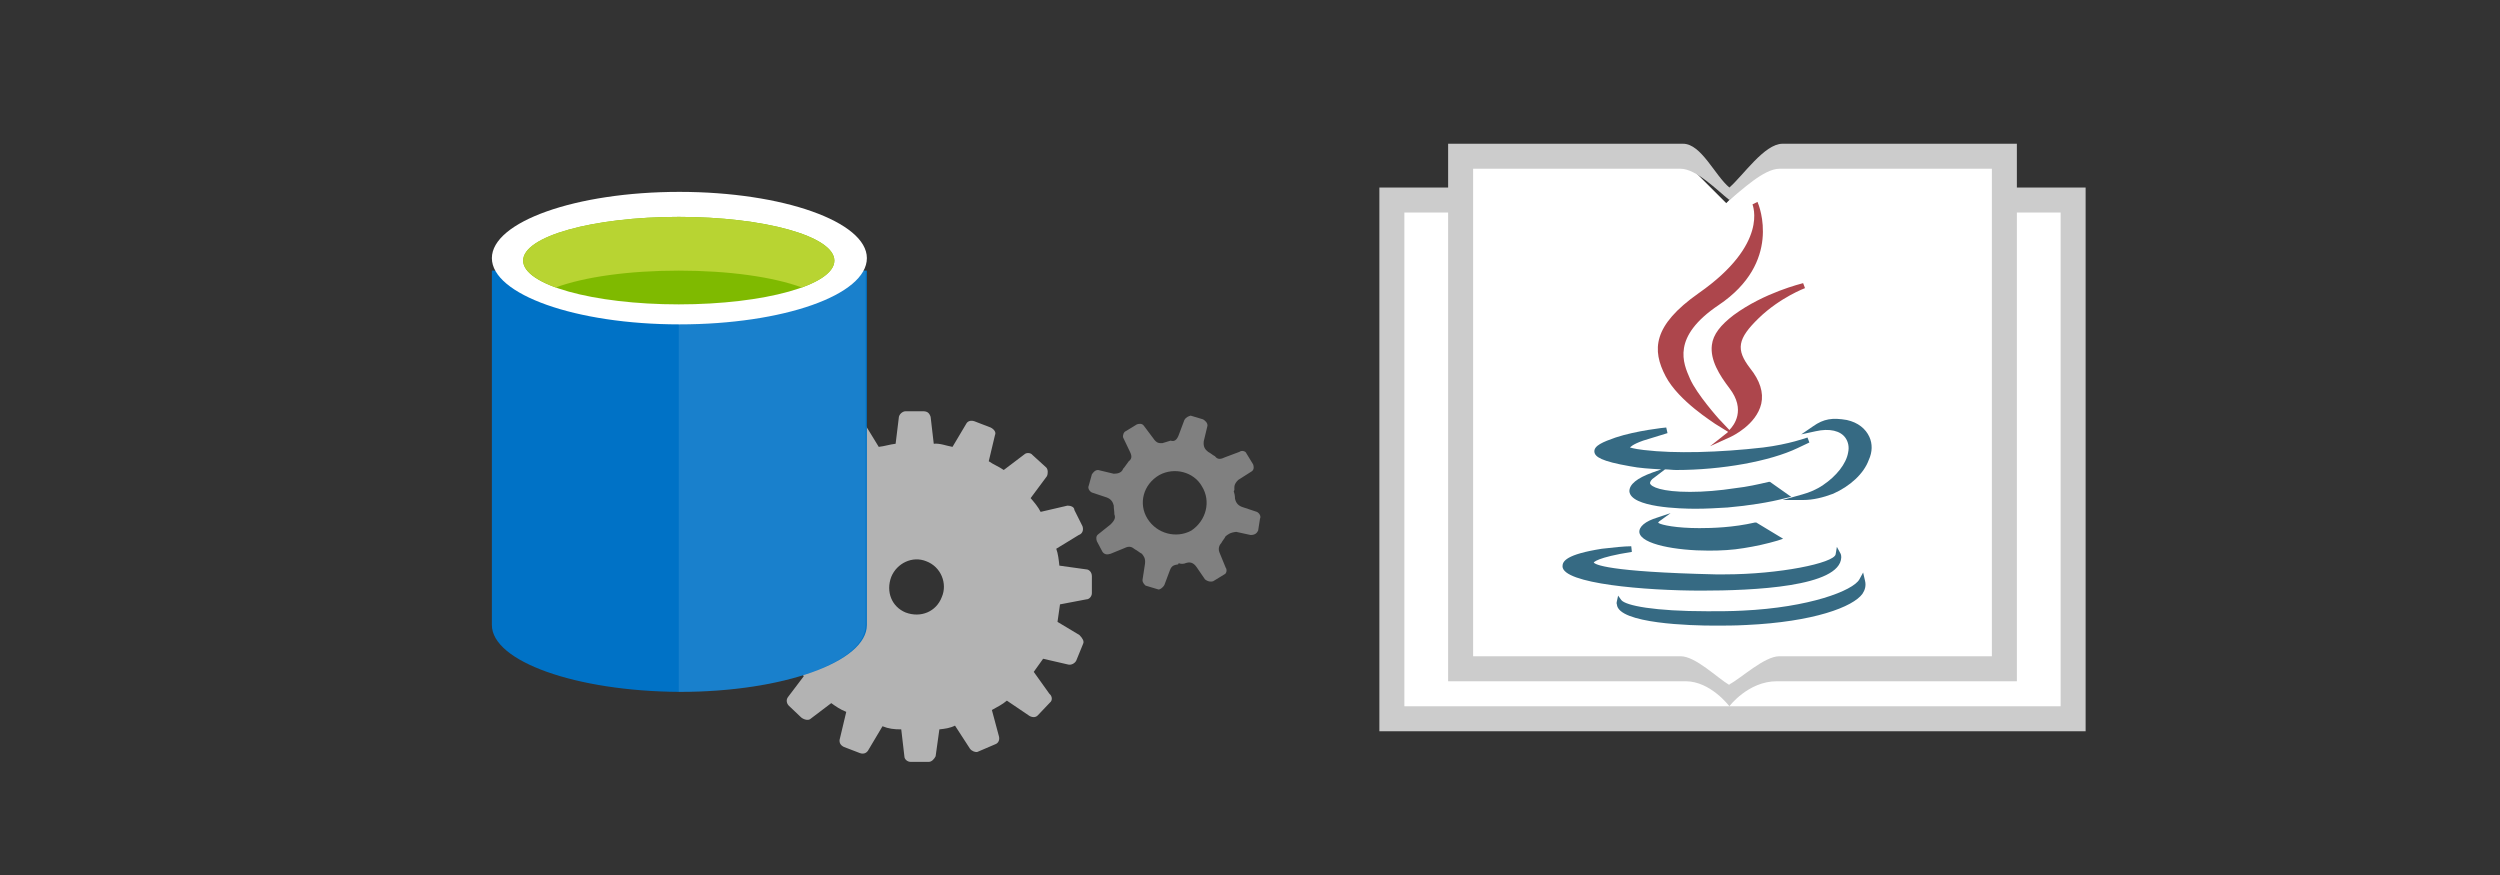 <?xml version="1.0" encoding="utf-8"?>
<!-- Generator: Adobe Illustrator 21.0.0, SVG Export Plug-In . SVG Version: 6.00 Build 0)  -->
<svg version="1.1" xmlns="http://www.w3.org/2000/svg" xmlns:xlink="http://www.w3.org/1999/xlink" x="0px" y="0px"
	 viewBox="0 0 400 140" style="enable-background:new 0 0 400 140;" xml:space="preserve">
<rect x="0" y="0" width="400" height="140" fill="#333333" stroke="none"/>
<style type="text/css">
	.st0{display:none;}
	.st1{display:inline;fill:#E1E5EA;}
	.st2{fill:#AAD2F2;}
	.st3{fill:#FFFFFF;}
	.st4{fill:#CCCCCC;}
	.st5{fill:#2E2E2E;}
	.st6{fill:#AFD3AF;}
	.st7{fill:#5D5F5E;}
	.st8{opacity:0.25;fill:#FFFFFF;}
	.st9{fill:#909090;}
	.st10{fill:none;stroke:#909090;stroke-miterlimit:10;stroke-dasharray:2,2;}
	.st11{fill-rule:evenodd;clip-rule:evenodd;fill:#999999;}
	.st12{fill:#60A860;}
	.st13{fill:#88BE88;}
	.st14{fill:#231F20;}
	.st15{display:none;fill:#7DB912;}
	.st16{fill:#666666;}
	.st17{fill:#1A1A1A;}
	.st18{fill:#0072C6;}
	.st19{opacity:0.1;fill:#FFFFFF;enable-background:new    ;}
	.st20{fill:#7FBA00;}
	.st21{fill:#B8D432;}
	.st22{fill:#999999;}
	.st23{fill:none;stroke:#000000;stroke-width:4;stroke-miterlimit:10;}
	.st24{fill:#80A58E;}
	.st25{fill:none;stroke:#000000;stroke-width:3;stroke-miterlimit:10;}
	.st26{fill:#20598C;}
	.st27{fill:#333333;}
	.st28{fill:none;stroke:#32145A;stroke-width:4;stroke-miterlimit:10;}
	.st29{fill:none;stroke:#FFFFFF;stroke-width:4;stroke-miterlimit:10;}
	.st30{fill:none;stroke:#FFFFFF;stroke-width:3;stroke-miterlimit:10;}
	.st31{fill:#DF5C2B;}
	.st32{fill:#316389;}
	.st33{fill:#638AA5;}
	.st34{fill:#633BA3;}
	.st35{fill:#5C2D91;}
	.st36{display:inline;fill:#FFFFFF;}
	.st37{fill:#998AAD;}
	.st38{fill:#BBB1C8;}
	.st39{fill:#80BCEB;}
	.st40{fill:#006020;}
	.st41{fill:#004B1C;}
	.st42{fill:#D38080;}
	.st43{fill:#E2AAAA;}
	.st44{fill:#C14949;}
	.st45{fill:#B72B2B;}
	.st46{fill:#0078D7;}
	.st47{opacity:0.25;}
	.st48{fill:#808080;}
	.st49{fill:#B3B3B3;}
	.st50{fill:#AD464C;}
	.st51{fill:#366A83;}
	.st52{fill:#619BB5;}
	.st53{fill:#395B71;}
	.st54{fill:#2C3E58;}
	.st55{fill:#FFFFFF;stroke:#60A860;stroke-width:4;stroke-miterlimit:10;}
</style>
<g id="bg_color" class="st0">
	<rect x="-0.3" class="st1" width="400" height="140"/>
</g>
<g id="titles">
	<g>
		<polygon class="st3" points="233.7,25 233.7,32 222.7,32 222.7,115 331.7,115 331.7,32 319.7,32 319.7,25 283.7,25 276.2,32.5 
			269.2,25.5 		"/>
		<g>
			<path id="outline_3_" class="st4" d="M322.7,30v-7h-37.5c-2.9,0-6.3,5.1-8.5,7c-2.3-1.9-4.5-7-7.4-7h-37.6v7h-11v87h113V30H322.7
				z M318.7,27v78h-34c-2.4,0-6.1,3.5-8,4.5V32c1.9-1.5,5.5-5,8-5H318.7z M235.7,27h33.2c2.5,0,5.9,3.5,7.8,5v77.6
				c-1.9-1.1-5.4-4.6-7.8-4.6h-33.2V27z M224.7,34h7v75h38c4,0,7,4,7,4h-52V34z M329.7,113h-53c0,0,3-4,7.6-4h38.4V34h7V113z"/>
		</g>
	</g>
	<path class="st48" d="M175.7,85.5c-0.4,0.3-0.3,0.8-0.2,1.1l0.9,1.7c0.3,0.4,0.7,0.5,1.3,0.3l2.2-0.9c0.8-0.4,1.2-0.2,1.7,0.2
		c0.4,0.2,0.7,0.5,1.1,0.7c0.3,0.4,0.6,0.7,0.5,1.6l-0.4,2.6c0,0.5,0.4,0.8,0.5,0.9l2,0.6c0.2,0.1,0.7-0.2,1-0.7l0.9-2.4
		c0.3-0.8,0.8-0.8,1.3-0.9l0.1-0.2c0.4,0.2,0.9,0.1,1.1,0c0.6-0.2,1.2-0.2,1.8,0.7l1.3,1.9c0.5,0.4,1,0.4,1.3,0.3l1.8-1.1
		c0.3-0.1,0.5-0.7,0.2-1.1l-0.9-2.2c-0.4-0.8-0.1-1.4,0.2-1.7c0.2-0.4,0.5-0.7,0.7-1.1c0.4-0.3,0.7-0.6,1.7-0.7l2.3,0.5
		c0.7,0,1-0.3,1.2-0.7l0.3-1.9c0.2-0.4-0.1-0.9-0.5-1.1l-2.4-0.8c-0.8-0.3-1-0.9-1.1-1.3c0-0.5-0.1-0.9-0.2-1.2l0.1-0.2
		c0-0.5-0.1-0.9,0.6-1.6l2.2-1.4c0.4-0.3,0.3-0.8,0.2-1.1l-1.1-1.8c-0.1-0.3-0.7-0.5-1.1-0.2l-2.4,0.9c-0.8,0.4-1.2,0.2-1.5-0.2
		c-0.4-0.2-0.7-0.5-1.1-0.7c-0.5-0.4-0.8-0.8-0.7-1.7l0.6-2.5c0-0.5-0.4-0.8-0.7-1l-2-0.6c-0.3,0.1-0.7,0.2-1,0.7l-0.9,2.4
		c-0.3,0.8-0.7,1.1-1.3,0.9c-0.3,0.1-0.7,0.2-1.3,0.4c-0.5,0-0.9,0.1-1.5-0.8l-1.5-2c-0.3-0.4-0.8-0.3-1.1-0.2l-1.8,1.1
		c-0.3,0.1-0.5,0.7-0.4,1l1.1,2.3c0.4,0.8,0.2,1.2-0.2,1.5c-0.4,0.5-0.6,0.9-0.9,1.2c-0.2,0.6-0.8,0.8-1.5,0.8l-2.5-0.6
		c-0.5,0-0.8,0.4-1,0.7l-0.5,1.8c-0.2,0.4,0.1,0.9,0.5,1.1l2.4,0.8c0.8,0.3,1,0.9,1.1,1.3c0,0.5,0.1,0.9,0.1,1.4
		c0.2,0.5,0.1,0.9-0.6,1.6L175.7,85.5 M190.6,84.9c-2.4,1.3-5.5,0.5-7-1.9c-1.5-2.4-0.7-5.5,1.9-7c2.4-1.3,5.5-0.5,6.8,1.8
		C193.8,80.2,193,83.3,190.6,84.9"/>
	<path class="st49" d="M170.8,106.3c0.6,0.2,1.2-0.2,1.4-0.6l1.1-2.7c0.2-0.4-0.1-0.9-0.6-1.4l-3.5-2.1c0.1-0.9,0.3-1.9,0.4-2.8
		l4.2-0.8c0.5,0,0.9-0.5,0.9-1l0-2.7c0-0.7-0.5-1.1-0.9-1.1l-4.3-0.6c-0.1-0.9-0.2-1.9-0.5-2.7l3.6-2.2c0.6-0.2,0.8-0.8,0.6-1.4
		l-1.3-2.6c0-0.5-0.6-0.7-1.1-0.7l-4.3,1c-0.4-0.8-1-1.5-1.6-2.2l2.6-3.5c0.2-0.4,0.2-1.1-0.1-1.4l-2.2-2c-0.3-0.4-1-0.4-1.3-0.1
		l-3.3,2.5c-0.7-0.5-1.7-0.9-2.4-1.4l1-4.2c0.2-0.4-0.1-0.9-0.7-1.2l-2.6-1c-0.6-0.2-1.1,0-1.3,0.4l-2.2,3.7c-1.1-0.2-2-0.6-3-0.5
		l-0.5-4.3c-0.2-0.6-0.5-0.9-1.2-0.9l-2.8,0c-0.5,0-1.1,0.5-1.1,1.1l-0.5,4.1c-0.9,0.1-1.8,0.4-2.7,0.5l-2.2-3.6
		c-0.3-0.4-0.9-0.6-1.5-0.4l-2.5,1.1c-0.6,0.2-0.8,0.8-0.7,1.3l1.3,4.2c-0.9,0.5-1.8,1.1-2.5,1.7l-3.5-2.6c-0.3-0.4-1-0.4-1.4,0.1
		l-1.9,2c-0.4,0.3-0.4,1-0.2,1.5l2.7,3.4c-0.5,0.7-1,1.4-1.5,2.1l-4.2-1c-0.5,0-1,0.3-1.2,0.7l-1.1,2.7c-0.2,0.4,0,1.1,0.4,1.3
		l3.7,2.2c-0.1,0.9-0.3,1.9-0.4,2.8l-4.2,0.8c-0.5,0-0.9,0.5-0.9,1l0,2.9c0,0.5,0.4,0.8,0.9,1.1l4.1,0.5c0.4,0.8,0.4,1.8,0.8,2.6
		l-3.8,2.1c-0.4,0.3-0.6,0.9-0.4,1.5l1,2.7c0.3,0.4,0.9,0.6,1.4,0.6l4.1-1.1c0.6,0.9,1.2,1.6,1.7,2.5l-2.5,3.3
		c-0.4,0.5-0.2,1.1,0.1,1.4l2,1.9c0.5,0.4,1.2,0.5,1.5,0.2l3.3-2.5c0.7,0.5,1.4,1,2.4,1.4l-1,4.2c-0.2,0.6,0,1.1,0.6,1.4l2.6,1
		c0.6,0.2,1.1,0,1.4-0.6l2.2-3.7c1,0.4,1.8,0.5,3,0.5l0.5,4.3c0,0.5,0.5,0.9,1,0.9l2.9,0c0.5,0,0.9-0.5,1.1-0.9l0.6-4.3
		c0.9-0.1,1.7-0.2,2.5-0.6l2.4,3.7c0.3,0.4,0.9,0.6,1.2,0.5l2.8-1.2c0.6-0.2,0.8-0.8,0.6-1.4l-1.1-4.1c0.9-0.5,1.7-0.9,2.4-1.5
		l3.4,2.3c0.5,0.4,1.2,0.5,1.6,0l1.9-2c0.4-0.3,0.4-1-0.1-1.4l-2.5-3.5c0.5-0.7,1-1.4,1.5-2.1L170.8,106.3 M150.7,95.5
		c-0.9,2.4-3.4,3.4-5.8,2.5c-2.2-0.9-3.2-3.3-2.3-5.7c0.9-2.2,3.4-3.4,5.6-2.5C150.6,90.7,151.6,93.4,150.7,95.5"/>
	<g>
		<path class="st18" d="M108.7,43.3C108.7,43.3,108.7,43.3,108.7,43.3c-0.8,0-30,0-30,0V100c0,5.8,13.4,10.6,30,10.7v0h-0.2
			c0.1,0,0.1,0,0.2,0v0c16.6,0,30-4.8,30-10.7V43.3H108.7z"/>
		<path class="st19" d="M108.6,110.7h0.4c16.3,0,29.5-4.8,29.5-10.7V43.3h-29.9V110.7z"/>
		<path class="st3" d="M138.7,41.3c0,5.9-13.4,10.6-30,10.6s-30-4.8-30-10.6s13.4-10.6,30-10.6S138.7,35.5,138.7,41.3"/>
		<path class="st20" d="M133.5,41.7c0,3.9-11.2,7-24.9,7s-24.9-3.1-24.9-7c0-3.9,11.2-7,24.9-7S133.5,37.8,133.5,41.7"/>
		<path class="st21" d="M128.3,46c3.3-1.2,5.2-2.7,5.2-4.3c0-3.9-11.2-7-24.9-7c-13.8,0-24.9,3.1-24.9,7c0,1.6,2,3.1,5.2,4.3
			c4.6-1.7,11.7-2.7,19.7-2.7C116.6,43.3,123.7,44.3,128.3,46"/>
	</g>
	<rect x="274.7" y="33" class="st3" width="3" height="74"/>
	<g>
		<g>
			<g>
				<path class="st50" d="M281.4,50.9c3.4-3.3,7.4-4.8,7.4-4.8l-0.3-0.8c-0.3,0.1-6.2,1.5-11.1,5.1c-2.1,1.6-3.3,3.1-3.5,4.8
					c-0.3,2.4,1.2,4.8,2.8,6.9c2.7,3.5,0.7,6,0,6.7l-1.7-1.8c0,0-3.5-3.9-4.6-6.4c-1.1-2.5-3-6.7,4.6-11.8
					c10.1-6.8,6.5-15.8,6.2-16.5c0,0,0,0,0,0l0,0l-0.8,0.4c0,0.1,2.7,6.3-8.6,14.2c-7.4,5.2-7.5,9.1-5.3,13.3c2.1,4,7.7,7.4,7.9,7.6
					l2.1,1.3c-0.1,0.1-0.1,0.1-0.1,0.1l-2.8,2.2l3.3-1.5c0.2-0.1,4.1-1.9,4.9-5.3c0.4-1.8-0.2-3.7-1.8-5.7
					C277.7,55.9,278,54.2,281.4,50.9z"/>
				<g>
					<g>
						<path class="st51" d="M260.8,74.6c1.5,0.3,3.2,0.4,5,0.5l-1.4,0.5c-2.5,0.9-3.7,1.9-3.7,3c0.2,2.6,8.2,2.8,10.6,2.8
							c1.7,0,3.4-0.1,5.1-0.2c3.4-0.3,6.6-0.8,9.3-1.5l0.9-0.2l-3.4-2.4l-0.2,0c-1.7,0.4-3.5,0.8-5.3,1c-2.6,0.4-5.1,0.6-7.3,0.6
							c-4.5,0-6.3-0.8-6.4-1.4c0-0.2,0.2-0.6,0.7-0.9l1.7-1.3c0.6,0,1.2,0.1,1.8,0.1c7.3,0,15-1.4,19.4-3.5l1.9-0.9l-0.3-0.8
							c0,0-3,1.1-7.1,1.6c-7,0.8-14.1,1-19.1,0.4c-1.7-0.2-2.1-0.4-2.2-0.4h0c0.1-0.1,0.4-0.5,2.1-1.1c1-0.3,3.9-1.2,3.9-1.2
							l-0.2-0.9c-0.2,0-4.8,0.5-8.1,1.6c-2,0.7-3.5,1.3-3.4,2.3C255.2,73.1,256.2,73.8,260.8,74.6z"/>
						<path class="st51" d="M267.3,82.1l-2.1,0.7c-2,0.6-3,1.5-2.9,2.4c0.3,1.9,5.9,2.9,11.1,2.9c2,0,3.8-0.1,5.6-0.4
							c1.9-0.3,3.7-0.7,5.4-1.2l0.9-0.3l-4.3-2.6l-0.2,0c-3.5,0.8-6.8,0.9-8.9,0.9c-3.7,0-6-0.5-6.5-0.8c0,0-0.1-0.1-0.1-0.1
							c0,0,0.1-0.1,0.2-0.2L267.3,82.1z"/>
						<path class="st51" d="M299.1,69.9c-0.6-1.3-1.8-2.3-3.6-2.7c-2.3-0.4-3.7-0.2-5.4,1l-1.9,1.3l2.3-0.5c2.2-0.5,4-0.1,4.8,1.1
							c0.4,0.6,0.6,1.4,0.4,2.3c-0.3,1.8-1.9,3.8-4,5.2c-1,0.7-2.2,1.2-3.3,1.5l-3.2,0.9h3.3c1.6,0,3.2-0.4,4.8-1
							c2.7-1.2,4.9-3.2,5.7-5.4C299.6,72.3,299.6,71,299.1,69.9z"/>
						<path class="st51" d="M294.6,89.2c0-0.1,0-0.4-0.1-0.6l-0.6-1.1l-0.2,1.2c-0.3,1.4-9,3.2-17.8,3.2c-0.5,0-1,0-1.4,0
							c-17.4-0.4-19.3-1.6-19.5-1.9c0,0,0.4-0.8,6.1-1.7l-0.1-0.9c-1.1,0-3,0.2-4.7,0.4c-5.7,0.9-6.3,2-6.3,2.8
							c0,2.8,13.3,3.9,22.2,3.9C280.5,94.5,294.4,93.9,294.6,89.2z"/>
						<path class="st51" d="M298.1,91.6l-0.6,1.1c-1,1.8-8,4.5-18.7,5c-1.9,0.1-3.7,0.1-5.6,0.1c-8.5,0-13.1-0.9-13.8-1.8l-0.5-0.7
							l-0.2,0.9c0,0.1-0.1,0.3,0,0.5c0.2,3.1,12,3.4,15.6,3.4h0c1.6,0,3.3,0,5.1-0.1c10.8-0.5,17.1-2.9,18.6-5
							c0.4-0.6,0.6-1.3,0.4-2.1L298.1,91.6z"/>
					</g>
				</g>
			</g>
		</g>
	</g>
</g>
</svg>
